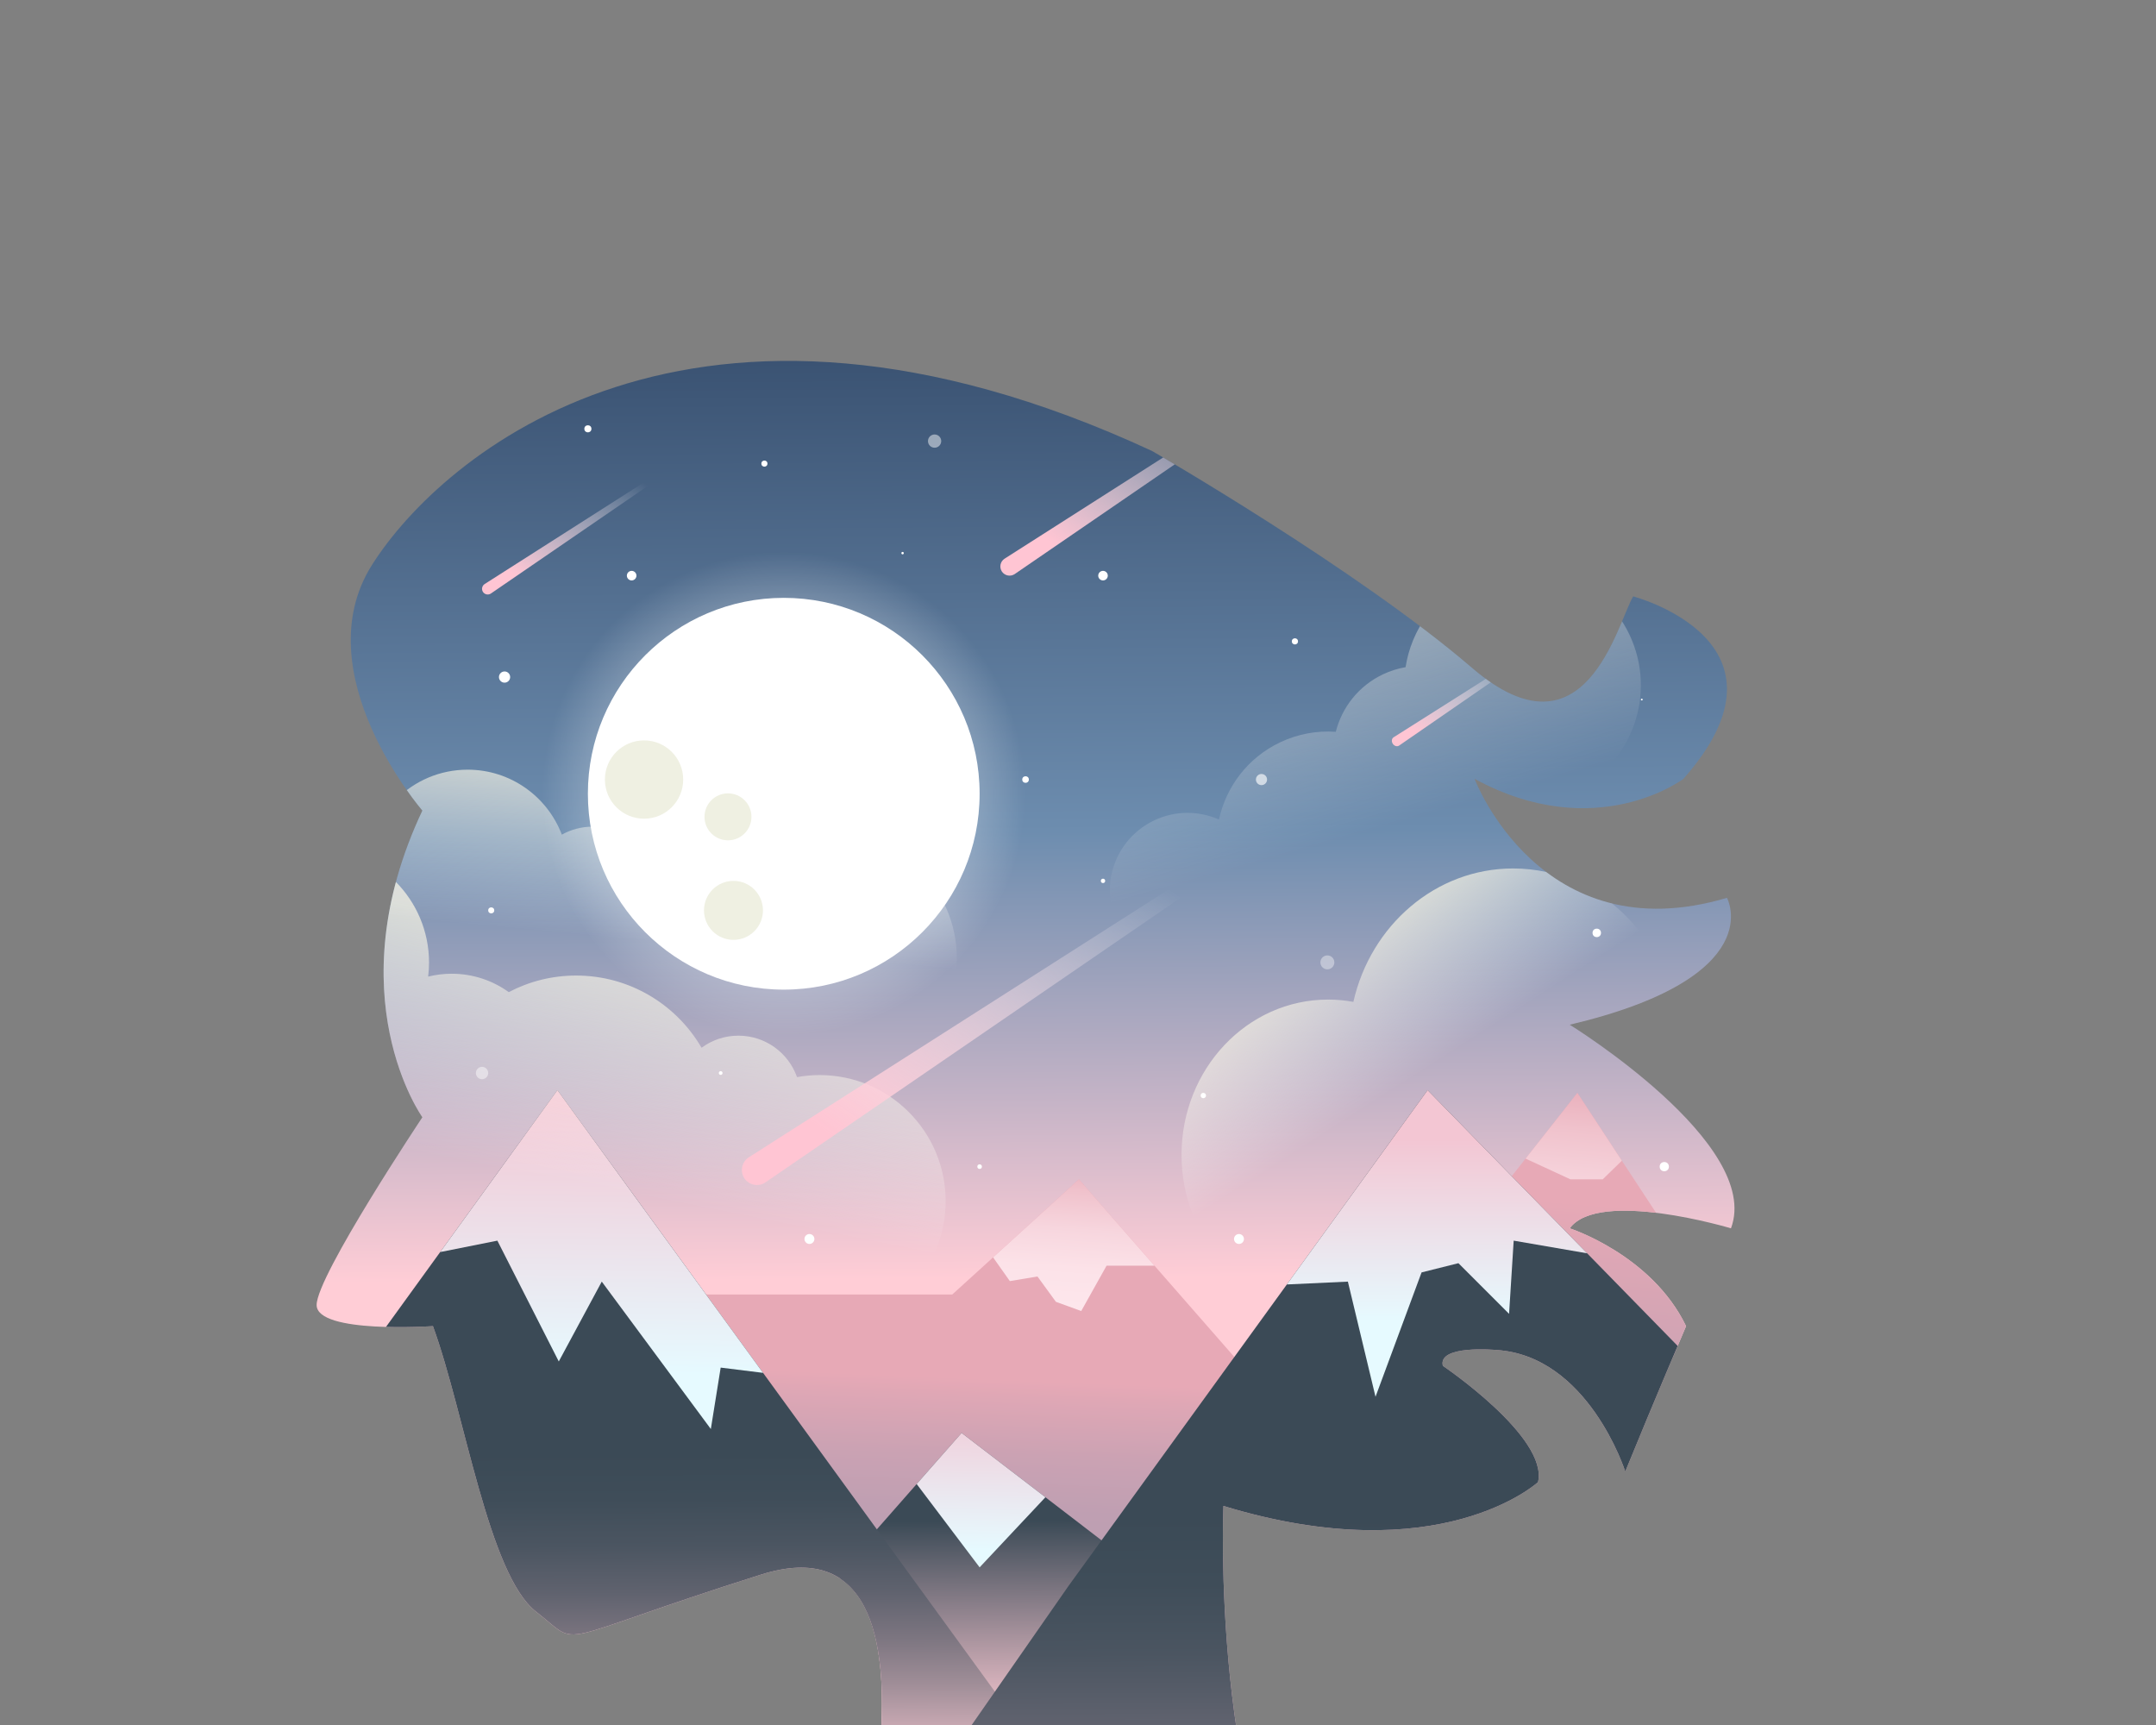 <svg width="1000" height="800" xmlns="http://www.w3.org/2000/svg" xmlns:xlink="http://www.w3.org/1999/xlink">
 <rect width="100%" height="100%" fill="#808080" stroke="none"/>
 <g>
  <title>background</title>
  <rect fill="none" id="canvas_background" height="802" width="1002" y="-1" x="-1"/>
 </g>
 <g>
  <title>Layer 1</title>
  <g id="svg_1">
   <defs>
    <path d="m195.906,518.153c0,0 -40.465,-56.406 0,-142.241c0,0 -55.18,-63.763 -23.298,-114.038s148.279,-151.707 361.733,-52.727c0,0 95.645,55.18 148.372,100.549s67.442,-20.846 74.799,-33.108c0,0 79.704,20.846 23.298,84.609c0,0 -40.465,30.655 -96.871,0c0,0 30.564,80.93 117.058,55.18c0,0 20.278,36.786 -72.914,58.858c0,0 89.473,55.18 74.779,94.418c0,0 -61.29,-18.393 -74.779,0c0,0 38.013,12.262 53.953,45.37c0,0 -14.715,34.334 -28.203,67.442c0,0 -17.167,-53.953 -60.084,-56.406c0,0 -26.977,-2.452 -24.524,7.357c0,0 49.048,33.108 44.144,53.953c0,0 -45.37,41.691 -145.919,11.036c0,0 -6.131,141.014 42.917,212.135l-221.946,0c0,0 64.989,-212.135 -35.56,-180.253s-82.156,34.334 -104.228,17.167c-22.072,-17.167 -33.108,-92.318 -47.822,-132.431c0,0 -53.953,3.679 -53.953,-9.81s49.048,-87.06 49.048,-87.06z" id="XMLID_18_"/>
    <linearGradient y2="-0.051" x2="0.496" y1="0.604" x1="0.5" id="XMLID_2_">
     <stop stop-color="#FFCDD6" offset="0"/>
     <stop stop-color="#6D8DAF" offset="0.398"/>
     <stop stop-color="#253A59" offset="1"/>
    </linearGradient>
    <linearGradient y2="1.06" x2="0.46" y1="0.196" x1="0.512" id="XMLID_4_">
     <stop stop-color="#E7A9B6" offset="0.346"/>
     <stop stop-color="#DFA7B5" offset="0.397"/>
     <stop stop-color="#CBA2B3" offset="0.561"/>
     <stop stop-color="#BF9FB2" offset="0.724"/>
     <stop stop-color="#BB9EB2" offset="0.887"/>
    </linearGradient>
    <linearGradient y2="1.068" x2="0.467" y1="0.225" x1="0.532" id="SVGID_1_">
     <stop stop-color="#E7A9B6" offset="0"/>
     <stop stop-color="#F0C2CC" offset="0.204"/>
     <stop stop-color="#F7D6DE" offset="0.433"/>
     <stop stop-color="#FCE2E8" offset="0.661"/>
     <stop stop-color="#FDE6EC" offset="0.887"/>
    </linearGradient>
    <linearGradient y2="1.856" x2="0.408" y1="0.351" x1="0.533" id="XMLID_6_">
     <stop stop-color="#E7A9B6" offset="0"/>
     <stop stop-color="#DFA7B5" offset="0.083"/>
     <stop stop-color="#CBA2B3" offset="0.351"/>
     <stop stop-color="#BF9FB2" offset="0.62"/>
     <stop stop-color="#BB9EB2" offset="0.887"/>
    </linearGradient>
    <linearGradient y2="1.961" x2="0.394" y1="0.364" x1="0.53" id="SVGID_2_">
     <stop stop-color="#E7A9B6" offset="0"/>
     <stop stop-color="#F0C2CC" offset="0.204"/>
     <stop stop-color="#F7D6DE" offset="0.433"/>
     <stop stop-color="#FCE2E8" offset="0.661"/>
     <stop stop-color="#FDE6EC" offset="0.887"/>
    </linearGradient>
    <linearGradient y2="-0.051" x2="0.493" y1="0.605" x1="0.498" id="XMLID_8_">
     <stop stop-color="#FFCDD6" offset="0"/>
     <stop stop-color="#3B4A56" offset="0.649"/>
    </linearGradient>
    <linearGradient y2="-0.032" x2="0.501" y1="0.925" x1="0.469" id="SVGID_3_">
     <stop stop-color="#E6FAFF" offset="0"/>
     <stop stop-color="#F3C6D3" offset="0.701"/>
    </linearGradient>
    <linearGradient y2="0.17" x2="0.497" y1="0.826" x1="0.5" id="XMLID_10_">
     <stop stop-color="#FFCDD6" offset="0"/>
     <stop stop-color="#CCABB5" offset="0.083"/>
     <stop stop-color="#A08E98" offset="0.169"/>
     <stop stop-color="#7C7580" offset="0.255"/>
     <stop stop-color="#5F626E" offset="0.341"/>
     <stop stop-color="#4B5561" offset="0.426"/>
     <stop stop-color="#3F4D59" offset="0.512"/>
     <stop stop-color="#3B4A56" offset="0.597"/>
    </linearGradient>
    <linearGradient y2="-0.036" x2="0.517" y1="0.868" x1="0.499" id="SVGID_4_">
     <stop stop-color="#E6FAFF" offset="0"/>
     <stop stop-color="#F3C6D3" offset="0.701"/>
    </linearGradient>
    <linearGradient y2="0.106" x2="0.497" y1="0.945" x1="0.501" id="XMLID_12_">
     <stop stop-color="#FFCDD6" offset="0"/>
     <stop stop-color="#CCABB5" offset="0.083"/>
     <stop stop-color="#A08E98" offset="0.169"/>
     <stop stop-color="#7C7580" offset="0.255"/>
     <stop stop-color="#5F626E" offset="0.341"/>
     <stop stop-color="#4B5561" offset="0.426"/>
     <stop stop-color="#3F4D59" offset="0.512"/>
     <stop stop-color="#3B4A56" offset="0.597"/>
    </linearGradient>
    <linearGradient y2="0.158" x2="0.498" y1="0.811" x1="0.5" id="SVGID_5_">
     <stop stop-color="#E6FAFF" offset="0"/>
     <stop stop-color="#F3C6D3" offset="0.701"/>
    </linearGradient>
    <linearGradient y2="0.695" x2="0.437" y1="0.215" x1="0.586" id="SVGID_6_">
     <stop stop-color="#FFFAE6" stop-opacity="0.7" offset="0"/>
     <stop stop-color="#FFFCEF" stop-opacity="0.47" offset="0.321"/>
     <stop stop-color="#FFFFFF" stop-opacity="0" offset="0.975"/>
    </linearGradient>
    <linearGradient y2="0.651" x2="0.54" y1="-0.109" x1="0.264" id="SVGID_7_">
     <stop stop-color="#FFFAE6" stop-opacity="0.7" offset="0"/>
     <stop stop-color="#FFFCEF" stop-opacity="0.47" offset="0.321"/>
     <stop stop-color="#FFFFFF" stop-opacity="0" offset="0.975"/>
    </linearGradient>
    <linearGradient y2="1.132" x2="0.384" y1="0.011" x1="0.58" id="SVGID_8_">
     <stop stop-color="#FFFAE6" stop-opacity="0.7" offset="0"/>
     <stop stop-color="#FFFCEF" stop-opacity="0.47" offset="0.159"/>
     <stop stop-color="#FFFFFF" stop-opacity="0" offset="0.482"/>
    </linearGradient>
    <linearGradient y2="0.471" x2="0.469" y1="0.015" x1="0.14" id="SVGID_9_">
     <stop stop-color="#FFFAE6" stop-opacity="0.7" offset="0.402"/>
     <stop stop-color="#FFFCEF" stop-opacity="0.47" offset="0.599"/>
     <stop stop-color="#FFFFFF" stop-opacity="0" offset="1"/>
    </linearGradient>
    <radialGradient gradientUnits="userSpaceOnUse" r="112.151" cy="368.114" cx="363.522" id="SVGID_10_">
     <stop stop-color="#FFFFFF" offset="0"/>
     <stop stop-color="#FFFFFF" stop-opacity="0" offset="1"/>
    </radialGradient>
    <linearGradient y2="0.134" x2="0.866" y1="0.827" x1="0.161" id="SVGID_11_">
     <stop stop-color="#FFC5D3" offset="0"/>
     <stop stop-color="#FFFFFF" stop-opacity="0" offset="1"/>
    </linearGradient>
    <linearGradient y2="0.134" x2="0.866" y1="0.826" x1="0.161" id="SVGID_12_">
     <stop stop-color="#FFC5D3" offset="0"/>
     <stop stop-color="#FFFFFF" stop-opacity="0" offset="1"/>
    </linearGradient>
    <linearGradient y2="0.135" x2="0.866" y1="0.822" x1="0.162" id="SVGID_13_">
     <stop stop-color="#FFC5D3" offset="0"/>
     <stop stop-color="#FFFFFF" stop-opacity="0" offset="1"/>
    </linearGradient>
    <linearGradient y2="0.134" x2="0.866" y1="0.827" x1="0.161" id="SVGID_14_">
     <stop stop-color="#FFC5D3" offset="0"/>
     <stop stop-color="#FFFFFF" stop-opacity="0" offset="1"/>
    </linearGradient>
   </defs>
   <use id="svg_2" fill="url(#XMLID_2_)" xlink:href="#XMLID_18_"/>
   <clipPath id="XMLID_3_">
    <use id="svg_3" xlink:href="#XMLID_18_"/>
   </clipPath>
   <g id="svg_4" clip-path="url(#XMLID_3_)">
    <defs>
     <polygon points="310.309,600.344 441.685,600.344 500.431,546.939 582.674,640.932 533.542,732.789      322.763,719.897    " id="XMLID_54_"/>
    </defs>
    <use id="svg_5" fill="url(#XMLID_4_)" xlink:href="#XMLID_54_"/>
    <clipPath id="XMLID_5_">
     <use id="svg_6" xlink:href="#XMLID_54_"/>
    </clipPath>
    <polygon id="svg_7" clip-path="url(#XMLID_5_)" fill="url(#SVGID_1_)" points="446.492,563.154 468.388,594.128 481.205,591.992     489.75,603.741 501.499,608.014 513.248,586.993 552.768,586.993 492.954,516.157   "/>
   </g>
   <g id="svg_8" clip-path="url(#XMLID_3_)">
    <defs>
     <polygon points="673.943,579.971 731.62,506.886 830.251,657.035    " id="XMLID_55_"/>
    </defs>
    <use id="svg_9" fill="url(#XMLID_6_)" xlink:href="#XMLID_55_"/>
    <clipPath id="XMLID_7_">
     <use id="svg_10" xlink:href="#XMLID_55_"/>
    </clipPath>
    <polygon id="svg_11" clip-path="url(#XMLID_7_)" fill="url(#SVGID_2_)" points="695.305,531.645 728.416,546.939 743.369,546.939     771.14,519.896 729.484,471.831   "/>
   </g>
   <g id="svg_12" clip-path="url(#XMLID_3_)">
    <defs>
     <polygon points="390.534,727.659 446.006,664.535 528.259,727.659 575.011,892.165 361.841,892.165    " id="XMLID_28_"/>
    </defs>
    <use id="svg_13" fill="url(#XMLID_8_)" xlink:href="#XMLID_28_"/>
    <clipPath id="XMLID_9_">
     <use id="svg_14" xlink:href="#XMLID_28_"/>
    </clipPath>
    <polygon id="svg_15" clip-path="url(#XMLID_9_)" fill="url(#SVGID_3_)" points="375.241,622.144 454.37,726.887 554.681,620.008   "/>
   </g>
   <g id="svg_16" clip-path="url(#XMLID_3_)">
    <defs>
     <polygon points="107.431,714.269 258.547,505.554 539.736,892.165 197.59,850.082    " id="XMLID_40_"/>
    </defs>
    <use id="svg_17" fill="url(#XMLID_10_)" xlink:href="#XMLID_40_"/>
    <clipPath id="XMLID_11_">
     <use id="svg_18" xlink:href="#XMLID_40_"/>
    </clipPath>
    <polygon id="svg_19" clip-path="url(#XMLID_11_)" fill="url(#SVGID_4_)" points="92.55,602.918 230.691,575.375 259.174,631.401     279.112,594.373 329.698,662.732 334.267,634.249 389.571,641.113 273.415,462.878   "/>
   </g>
   <g id="svg_20" clip-path="url(#XMLID_3_)">
    <defs>
     <polygon points="495.74,735.311 662.159,505.554 920.394,769.742 667.897,949.55 346.538,949.55    " id="XMLID_41_"/>
    </defs>
    <use id="svg_21" fill="url(#XMLID_12_)" xlink:href="#XMLID_41_"/>
    <clipPath id="XMLID_13_">
     <use id="svg_22" xlink:href="#XMLID_41_"/>
    </clipPath>
    <polygon id="svg_23" clip-path="url(#XMLID_13_)" fill="url(#SVGID_5_)" points="533.319,598.646 625.176,594.373 637.993,647.778     659.355,590.101 676.445,585.828 699.943,609.327 702.079,575.375 787.527,590.101 663.627,462.878   "/>
   </g>
   <path id="svg_24" clip-path="url(#XMLID_3_)" fill="url(#SVGID_6_)" d="m145.772,393.207c29.394,0 53.222,23.828 53.222,53.222c0,2.198 -0.149,4.361 -0.408,6.489c3.499,-0.864 7.155,-1.331 10.921,-1.331c9.881,0 19.017,3.167 26.47,8.528c9.336,-4.9 19.956,-7.687 31.232,-7.687c24.842,0 46.526,13.467 58.19,33.489c4.783,-3.524 10.69,-5.61 17.086,-5.61c12.556,0 23.233,8.027 27.192,19.228c3.395,-0.613 6.887,-0.951 10.459,-0.951c32.297,0 58.478,26.182 58.478,58.478c0,32.297 -26.182,58.479 -58.478,58.479c-31.57,0 -57.282,-25.021 -58.424,-56.311c-12.234,16.857 -32.082,27.829 -54.503,27.829c-29.378,0 -54.345,-18.827 -63.534,-45.068c-22.314,-2.864 -39.562,-21.916 -39.562,-45.008c0,-0.195 0.012,-0.387 0.015,-0.581c-5.722,2.102 -11.904,3.251 -18.355,3.251c-29.394,0 -53.222,-23.828 -53.222,-53.222c-0.001,-29.396 23.828,-53.224 53.221,-53.224z"/>
   <path id="svg_25" clip-path="url(#XMLID_3_)" fill="url(#SVGID_7_)" d="m535.341,380.472c9.865,-4.686 20.785,-4.49 30.049,-0.4c3.287,-15.137 13.293,-28.642 28.366,-35.803c8.343,-3.963 17.211,-5.485 25.811,-4.876c2.859,-11.291 10.542,-21.27 21.884,-26.658c3.412,-1.621 6.937,-2.711 10.486,-3.325c2.702,-17.334 13.646,-33.075 30.687,-41.17c27.379,-13.006 60.117,-1.354 73.122,26.025c13.006,27.379 1.354,60.116 -26.025,73.122c-11.928,5.666 -24.873,6.649 -36.76,3.693c-3.949,6.205 -9.627,11.415 -16.762,14.804c-2.78,1.321 -5.636,2.284 -8.518,2.933c0.846,20.126 -10.17,39.758 -29.513,48.946c-18.998,9.024 -40.722,5.447 -55.766,-7.353c-3.519,6.413 -9.007,11.822 -16.119,15.2c-17.988,8.545 -39.497,0.889 -48.042,-17.099s-0.888,-39.495 17.1,-48.039z"/>
   <path id="svg_26" clip-path="url(#XMLID_3_)" fill="url(#SVGID_8_)" d="m216.892,356.951c19.964,0 36.995,12.518 43.697,30.13c4.241,-2.356 9.119,-3.702 14.314,-3.702c8.446,0 16.057,3.552 21.438,9.237c6.79,-4.325 14.844,-6.841 23.491,-6.841c12.294,0 23.397,5.072 31.352,13.229c9.718,-7.539 21.918,-12.029 35.169,-12.029c31.718,0 57.431,25.713 57.431,57.431c0,31.718 -25.713,57.431 -57.431,57.431c-22.291,0 -41.615,-12.699 -51.133,-31.257c-4.788,1.798 -9.971,2.787 -15.388,2.787c-19.769,0 -36.473,-13.101 -41.918,-31.093c-0.99,0.1 -1.995,0.152 -3.011,0.152c-8.533,0 -16.215,-3.624 -21.605,-9.412c-8.569,10.629 -21.69,17.435 -36.406,17.435c-25.819,0 -46.749,-20.93 -46.749,-46.749c-0.001,-25.818 20.93,-46.749 46.749,-46.749z"/>
   <path id="svg_27" clip-path="url(#XMLID_3_)" fill="url(#SVGID_9_)" d="m615.988,463.568c4.003,0 7.925,0.37 11.738,1.073c8.017,-35.491 38.148,-61.877 74.1,-61.877c42.082,0 76.195,36.148 76.195,80.739c0,44.591 -34.114,80.739 -76.195,80.739c-7.704,0 -15.14,-1.216 -22.15,-3.47c-9.638,27.351 -34.515,46.829 -63.688,46.829c-37.536,0 -67.964,-32.243 -67.964,-72.017s30.429,-72.016 67.964,-72.016z"/>
   <circle id="svg_28" clip-path="url(#XMLID_3_)" fill="url(#SVGID_10_)" r="112.152" cy="368.114" cx="363.522"/>
   <circle id="svg_29" clip-path="url(#XMLID_3_)" fill="#FFFFFF" r="90.848" cy="368.114" cx="363.522"/>
   <circle id="svg_30" clip-path="url(#XMLID_3_)" fill="#EFF0E2" r="18.158" cy="361.528" cx="298.723"/>
   <circle id="svg_31" clip-path="url(#XMLID_3_)" fill="#EFF0E2" r="10.889" cy="378.825" cx="337.649"/>
   <circle id="svg_32" clip-path="url(#XMLID_3_)" fill="#EFF0E2" r="13.677" cy="422.201" cx="340.202"/>
   <path id="svg_33" clip-path="url(#XMLID_3_)" fill="url(#SVGID_11_)" d="m464.694,265.057l0,0c-1.299,-1.958 -0.759,-4.623 1.2,-5.922l136.708,-87.231c1.958,-1.299 3.729,1.372 1.771,2.671l-133.757,91.682c-1.958,1.298 -4.623,0.758 -5.922,-1.2z"/>
   <path id="svg_34" clip-path="url(#XMLID_3_)" fill="url(#SVGID_12_)" d="m224.021,274.532l0,0c-0.8,-1.207 -0.467,-2.849 0.739,-3.649l84.23,-53.746c1.207,-0.8 2.298,0.845 1.091,1.645l-82.411,56.488c-1.207,0.801 -2.849,0.468 -3.649,-0.738z"/>
   <path id="svg_35" clip-path="url(#XMLID_3_)" fill="url(#SVGID_13_)" d="m646.016,344.945l0,0c-0.701,-1.057 -0.554,-2.4 0.327,-2.984l61.63,-39.021c0.881,-0.584 1.837,0.858 0.956,1.442l-60.037,41.424c-0.881,0.583 -2.175,0.196 -2.876,-0.861z"/>
   <path id="svg_36" clip-path="url(#XMLID_3_)" fill="url(#SVGID_14_)" d="m345.264,546.457l0,0c-2.12,-3.197 -1.239,-7.547 1.958,-9.667l223.161,-142.396c3.197,-2.12 6.088,2.24 2.891,4.359l-218.343,149.663c-3.197,2.119 -7.547,1.238 -9.667,-1.959z"/>
   <g id="svg_37" clip-path="url(#XMLID_3_)">
    <circle id="svg_38" fill="#FFFFFF" r="1.411" cy="215.007" cx="354.55"/>
    <circle id="svg_39" fill="#FFFFFF" r="2.301" cy="574.601" cx="574.665"/>
    <circle id="svg_40" fill="#FFFFFF" r="2.301" cy="574.601" cx="375.431"/>
    <circle id="svg_41" opacity="0.46" fill="#FFFFFF" r="2.864" cy="497.633" cx="223.585"/>
    <circle id="svg_42" fill="#FFFFFF" r="2.139" cy="541.049" cx="771.936"/>
    <circle id="svg_43" fill="#FFFFFF" r="1.009" cy="408.524" cx="511.599"/>
    <circle id="svg_44" fill="#FFFFFF" r="2.219" cy="266.964" cx="292.973"/>
    <circle id="svg_45" fill="#FFFFFF" r="1.641" cy="198.87" cx="272.675"/>
    <circle id="svg_46" fill="#FFFFFF" r="0.561" cy="256.523" cx="418.636"/>
    <circle id="svg_47" opacity="0.47" fill="#FFFFFF" r="3.072" cy="204.566" cx="433.488"/>
    <circle id="svg_48" fill="#FFFFFF" r="1.963" cy="432.642" cx="740.614"/>
    <circle id="svg_49" fill="#FFFFFF" r="1.063" cy="541.049" cx="454.37"/>
    <circle id="svg_50" fill="#FFFFFF" r="1.527" cy="361.528" cx="475.674"/>
    <circle id="svg_51" fill="#FFFFFF" r="0.416" cy="324.44" cx="761.496"/>
    <circle id="svg_52" fill="#FFFFFF" r="1.424" cy="297.442" cx="600.61"/>
    <circle id="svg_53" fill="#FFFFFF" r="1.235" cy="508.074" cx="558.126"/>
    <circle id="svg_54" fill="#FFFFFF" r="0.86" cy="497.633" cx="334.267"/>
    <circle id="svg_55" fill="#FFFFFF" r="1.394" cy="422.201" cx="227.843"/>
    <circle id="svg_56" opacity="0.38" fill="#FFFFFF" r="3.236" cy="446.319" cx="615.665"/>
    <circle id="svg_57" fill="#FFFFFF" r="2.219" cy="266.964" cx="511.599"/>
    <circle id="svg_58" opacity="0.64" fill="#FFFFFF" r="2.589" cy="361.528" cx="585.106"/>
    <circle id="svg_59" fill="#FFFFFF" r="2.599" cy="313.999" cx="234.026"/>
   </g>
  </g>
 </g>
</svg>